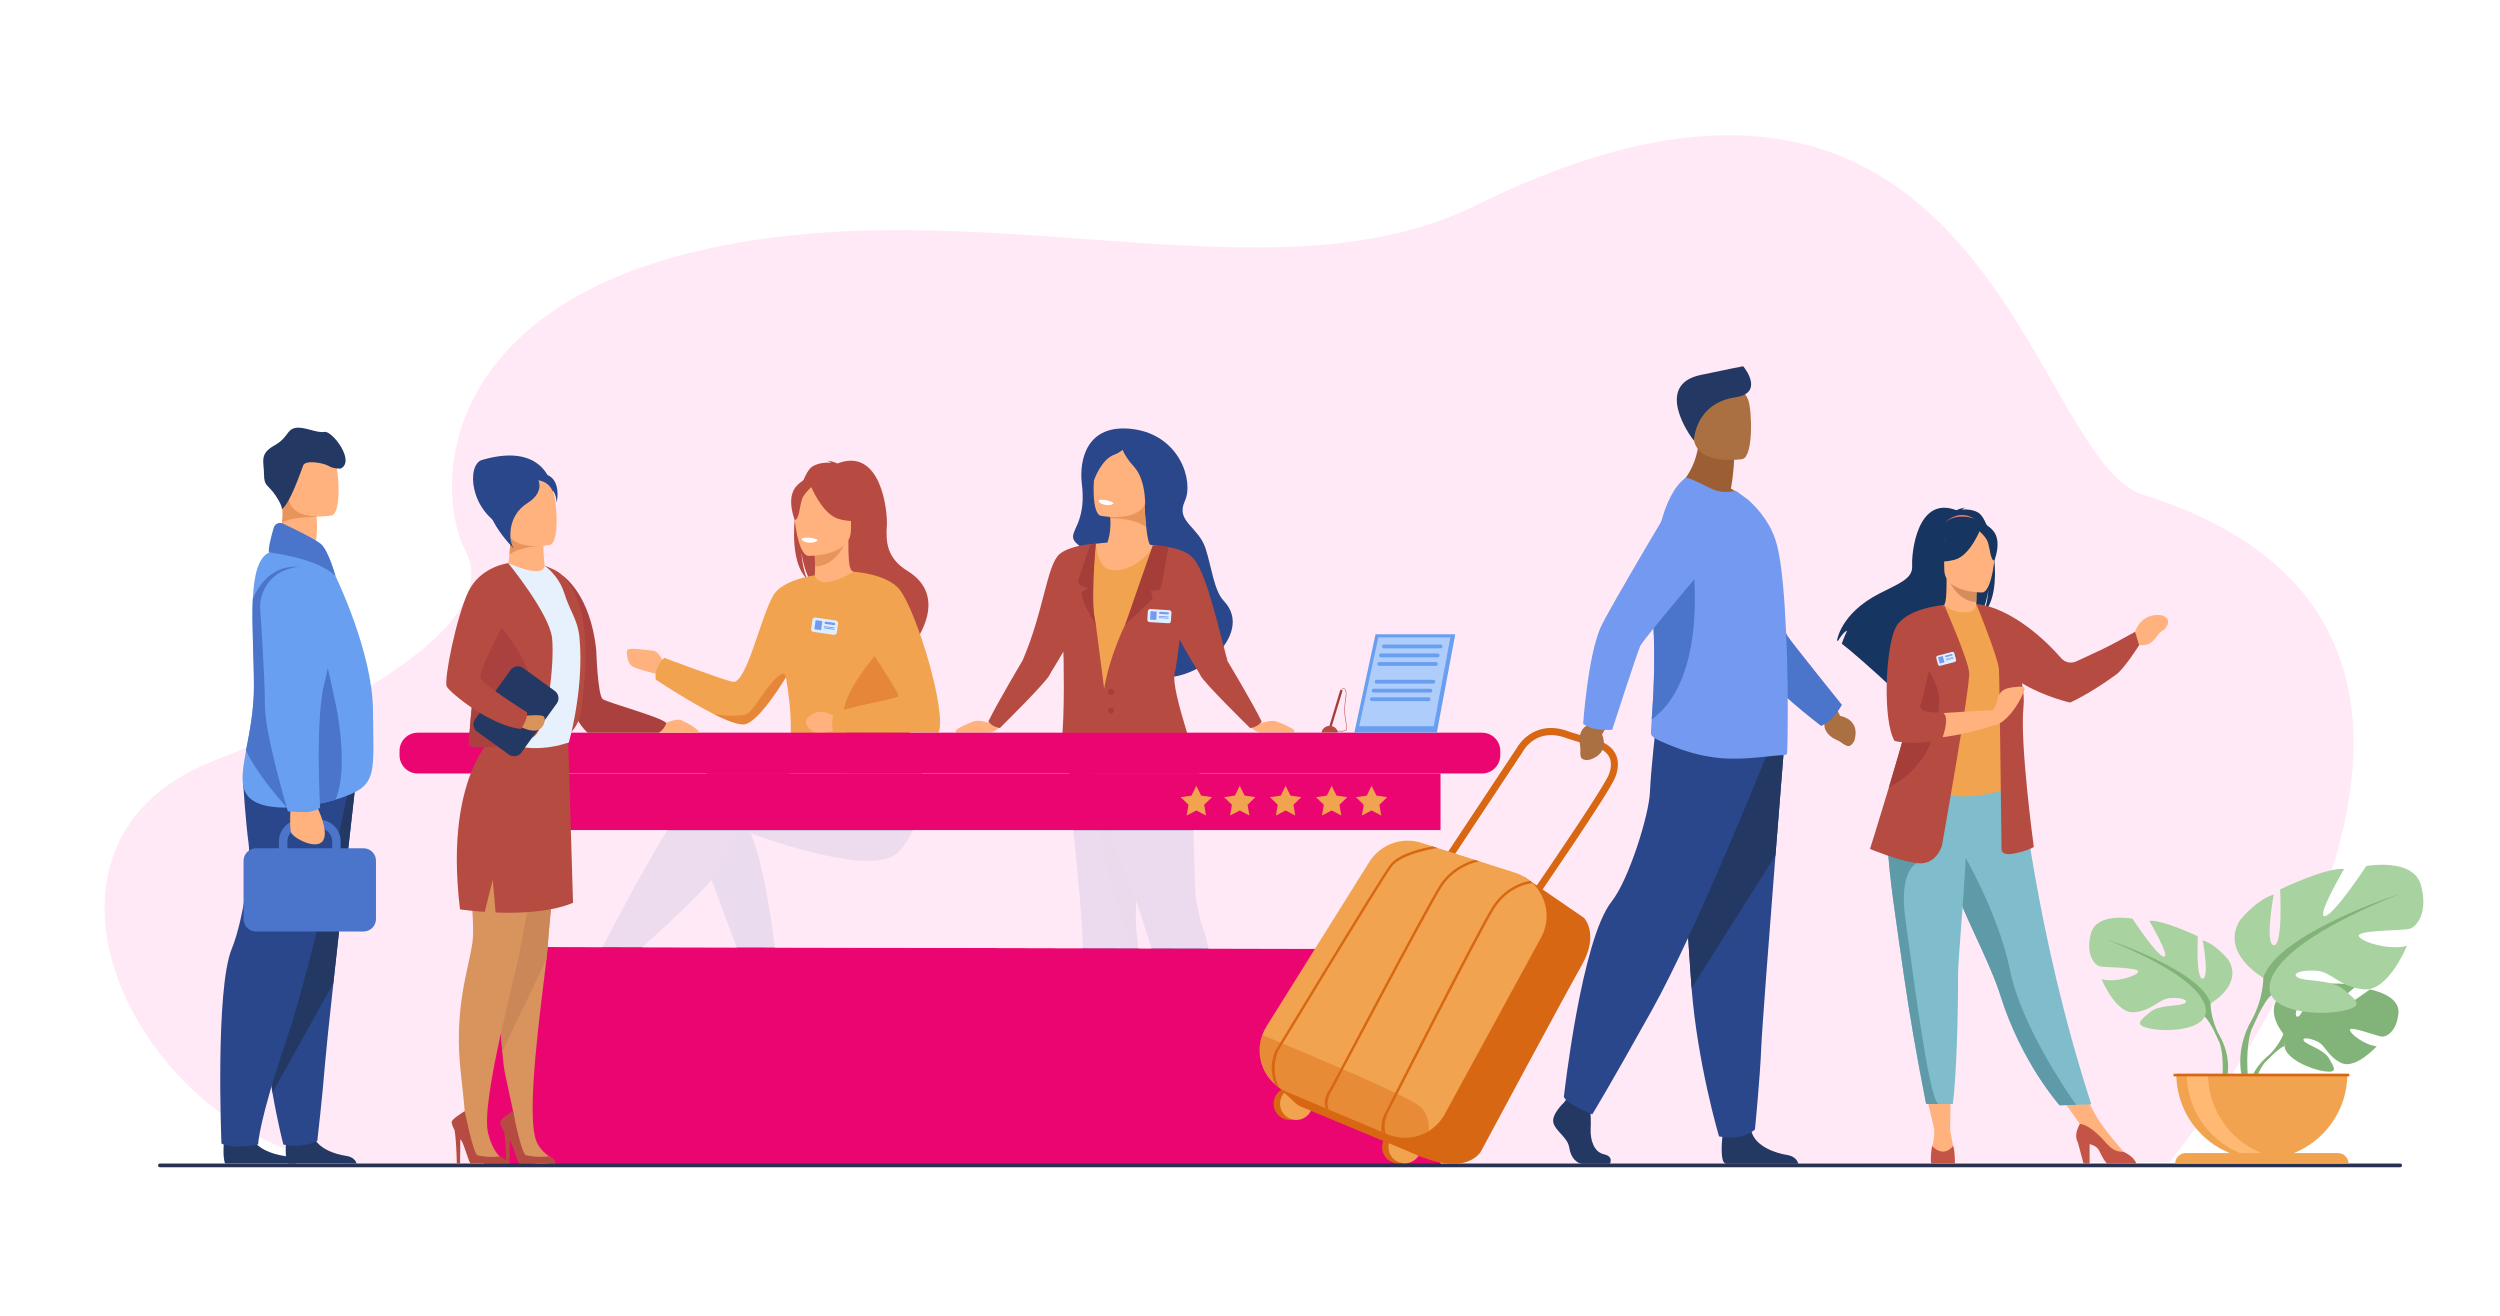 <?xml version="1.0" encoding="utf-8"?>
<!-- Generator: Adobe Illustrator 19.0.0, SVG Export Plug-In . SVG Version: 6.00 Build 0)  -->
<svg version="1.1" id="Слой_2" xmlns="http://www.w3.org/2000/svg" xmlns:xlink="http://www.w3.org/1999/xlink" x="0px" y="0px"
	 viewBox="0 0 3800 2000" style="enable-background:new 0 0 3800 2000;" xml:space="preserve">
<style type="text/css">
	.st0{fill:#FFFFFF;}
	.st1{fill:#FFE9F6;}
	.st2{fill:#E49963;}
	.st3{fill:#C65447;}
	.st4{fill:#FFB27D;}
	.st5{fill:#365DA4;}
	.st6{fill:#466AA5;}
	.st7{fill:#B74B42;}
	.st8{fill:#E8945B;}
	.st9{fill:#F1A34F;}
	.st10{fill:#E58638;}
	.st11{fill:#AD7041;}
	.st12{fill:#415DA5;}
	.st13{fill:#355493;}
	.st14{fill:#B84C42;}
	.st15{fill:#2B478B;}
	.st16{fill:#B64C41;}
	.st17{fill:#A53D38;}
	.st18{fill:#EB0571;}
	.st19{fill:#5F9AA8;}
	.st20{fill:#233862;}
	.st21{fill:#699FF0;}
	.st22{fill:#4A75CB;}
	.st23{fill:#283250;}
	.st24{fill:#DEEDFF;}
	.st25{fill:#739AF0;}
	.st26{fill:#82B378;}
	.st27{fill:#A8D29F;}
	.st28{fill:#FFB973;}
	.st29{fill:#D86713;}
	.st30{fill:#163560;}
	.st31{fill:#E37970;}
	.st32{fill:#D68D5D;}
	.st33{fill:#80BDCC;}
	.st34{fill:#C45446;}
	.st35{opacity:0.9;fill:#FFE9F6;}
	.st36{fill:#AA413E;}
	.st37{fill:#D9935C;}
	.st38{fill:#CB8757;}
	.st39{fill:#E7F0FD;}
	.st40{fill:#DA935B;}
	.st41{opacity:0.4;fill:#D86713;}
	.st42{fill:#AB7041;}
	.st43{fill:#9C5F33;}
	.st44{fill:#AFCDFB;}
</style>
<rect class="st0" width="3800" height="2000"/>
<g>
	<path class="st1" d="M3257.2,751.8c-175.3-54.9-236.5-823.4-1015.1-439.1c-309.7,152.8-755.5-32.1-1182.5,69
		c-392.1,92.8-401.2,360.6-351.6,457c54.2,105.3-161.9,231.2-383.1,317.7C-22.2,1292,233,1768.7,560.9,1771s2736.8-4.5,2736.8-4.5
		S3953.2,969.7,3257.2,751.8z"/>
	<g>
		<path class="st2" d="M1190.9,1562.1c0,3.9-1.9,6.6-5.2,8.5c0,0,0,0-0.1,0c-6.1,3.4-16.8,3.7-28.4,3.2c-1.5-0.1-2.8-0.1-4-0.1
			c-0.3,0-0.6,0-0.9,0c-0.2,0-0.5,0-0.7,0c-11.5,0.3-10.3,3.7-32.2,5.6c-25,2.1-34.2-5.5-35.6-9c-1.2-3,9.5-6.3,21.4-10.1
			c0.6-0.2,1.2-0.4,1.7-0.6c1.6-0.5,3.2-1,4.8-1.6c14.3-4.7,28.3-10.4,31.8-24.8c3.7-15.3-7.4-58-7.4-58l39.6-4.3
			c0,0,3.8,44.6,6.3,58.6c1.3,7.4,4.7,13.3,6.7,19.7c0.1,0.4,0.3,0.9,0.4,1.3C1189.9,1554.3,1190.9,1558.1,1190.9,1562.1z"/>
		<path class="st3" d="M1190.9,1562.1c0,3.9-1.9,6.6-5.2,8.5c0,0,0,0-0.1,0c-6.5,3-17,3.4-28.4,3.1c-1.5,0-2.8,0-4,0
			c-0.3,0-0.6,0-0.9,0c-0.2,0-0.5,0-0.7,0c-11.5,0.3-10.3,3.7-32.2,5.6c-25,2.1-34.2-5.5-35.6-9c-1.2-3,9.5-6.3,21.4-10.1
			c3.4,1.3,19.4,6.9,38.3,3.3c16.7-3.1,33.2-11.4,45.1-14.2c0.1,0.4,0.3,0.9,0.4,1.3C1189.9,1554.3,1190.9,1558.1,1190.9,1562.1z"/>
		<path class="st2" d="M934.2,1511.6c-2.2,11-17.9,9.2-35.4,4.9c-17.5-4.3-13.3,0.8-38.2-1.9c-24.9-2.8-32.5-12-33.2-15.7
			c-0.7-3.3,11.6-4.4,24.8-6c1.7-0.2,3.3-0.4,5-0.6c14.9-1.9,25.8-11.5,39.4-19.4c12.8-7.5,32-38,32-38l34.2,2.7
			c0,0-17.9,27.2-24.9,39.1c-4.1,7-3.9,16.2-3.4,23.3C934.7,1503.7,934.9,1507.7,934.2,1511.6z"/>
		<path class="st3" d="M898.8,1516.4c-17.5-4.3-13.3,0.8-38.2-1.9c-24.9-2.8-32.5-12-33.2-15.7c-0.7-3.3,11.6-4.4,24.8-6l0.1,0.3
			c0,0,14.9,10.6,35.7,11.1c16.9,0.4,34.8-4.4,46.5-4.2c0.3,3.9,0.5,7.8-0.3,11.7C932,1522.5,916.3,1520.7,898.8,1516.4z"/>
		<path class="st4" d="M1010.2,1009.9c0,0-8.1-19.9-17.1-20.8c-9-0.8-37.4-5.3-39.5-1.2c-2,4.1,0,18.7,6.1,24
			c6.1,5.3,43.9,13.8,43.9,13.8L1010.2,1009.9z"/>
		<path class="st5" d="M1065.1,1293.1l73.6,198.1c0,0,11.3,1.1,22.2-2c10-2.9,21.4-10.4,21.4-10.4s-18.3-190.2-51.7-229.8
			C1097,1209.4,1065.1,1293.1,1065.1,1293.1z"/>
		<path class="st6" d="M1356.2,1213c0,0-211.5-71.5-258.7-56.3c-47.2,15.2-188.8,297-188.8,297s3.2,4.3,11.9,7.5
			c8.1,3,27.8,2.8,27.8,2.8s127.8-109.6,143.1-141.5s21.3-62.4,36.5-59.4s196.3,74.6,237.4,32c41.1-42.6,30.3-98,30.3-98
			L1356.2,1213z"/>
		<path class="st7" d="M1227,880.2c-3.4-7-7.2-19.4-9-41.4c0.3,2.2,4.1,30,14.8,45.8c44,28.9,128.3,125.3,126.6,143.6
			c0,0,29.7-50.4,30.2-50.7c0,0,54.8-69.7-10.1-109.6c-33-20.3-32.8-46.3-31.5-68.9c1.4-22.6-9-120-75.1-94.5c0,0-10.6-4.7-15.4-4
			c0,0,3.9,0.7,5.9,2.8c-7.7-0.5-18.6,0.1-27.8,5.3C1211.4,722.4,1189.7,846,1227,880.2z"/>
		<path class="st4" d="M1235.4,886c-0.2,0.1,21.2,11.2,37.4,6.8c15.2-4.1,25.1-23.8,24.9-23.9c-6.4-1.3-8.3-10.1-8.1-48.1l-2.9,0.6
			l-48.9,9.7c0,0,1.1,15.4,1.1,29.9C1238.9,873.2,1238.2,884.7,1235.4,886z"/>
		<path class="st8" d="M1237.7,831.2c0,0,1.1,15.4,1.1,29.9c27.4-0.8,41.8-25.7,47.7-39.6L1237.7,831.2z"/>
		<path class="st7" d="M1291.6,816.2c0,0,14.3-22.6,17.8-42c2.5-13.8-4.6-65.1-56.1-57.7c0,0-15,1.5-29,11
			c-11.2,7.6-27.3,23.9-9.3,68.6l4.7,15.1L1291.6,816.2z"/>
		<path class="st4" d="M1228.6,844.9c0,0,64.7,1.1,64.8-39.2c0-40.3,8.4-67.3-32.9-69.7c-41.3-2.4-49.4,13-52.6,26.4
			C1204.5,775.8,1211.7,843.6,1228.6,844.9z"/>
		<path class="st7" d="M1289.7,743.4c0,0-44.2-30.2-58.2-9.3c-4.2-3.6-11.8-6.3-21.8,5.8c-15,18.2-1.7,50.3-1.7,50.3
			c6.2,0.7,7.6-20.4,10.8-30.7c2.4-7.7,10.6-15.6,14.4-19.1c5.6,12.7,21.2,43.2,42.6,48.7c27.2,7,39-0.3,39-0.3
			S1294,772.4,1289.7,743.4z"/>
		<path class="st9" d="M1379.5,1060.1c6.4-26.8-15.3-78.7-38-121.7c-20.6-39-41.9-70.6-43.8-69.4c-54.2,32.2-59.1,5.4-59.1,5.4
			s-49.3,6.5-63.2,30.6c-19.3,33.2-40.3,132.9-61,131.4c-9.5-0.7-104.8-36.5-104.8-36.5s-15.9,14.9-12.8,33.1
			c0,0,47.1,31.5,86.9,51.7c21.1,10.6,40.1,18.1,49,16c18.1-4.3,46.5-46.3,61.8-71.1c0-0.1,0.1-0.1,0.1-0.2
			c19.5,110.6-7,135.8,6.4,147.5c14.2,12.3,34.5-5.9,79.1,13.5c29.3,12.7,69.9,31.1,97.3,34.3c14.3,1.7,25.1-0.8,28.5-10.5
			C1416,1185.9,1367.3,1111.2,1379.5,1060.1z"/>
		<path class="st0" d="M1243,820.5c0,0-1.2,5.1-13.9,4.3c0,0-10.7-0.7-10.4-6.3C1218.6,818.5,1229,814.5,1243,820.5z"/>
		<path class="st10" d="M1405.9,1214.1c-3.5,9.7-14.2,12.2-28.5,10.5c-18.9-8.2-100.7-39.9-99.8-61.4c1.4-31.8,15.7-32.8,5.6-72
			c-8.1-31.5,47.2-96.3,59.3-109c22.7,43,43.5,51.2,37.1,78C1367.3,1111.2,1416,1185.9,1405.9,1214.1z"/>
		<path class="st10" d="M1194.4,1029.5c-15.3,24.8-43.6,66.8-61.8,71.1c-8.9,2.1-28-5.3-49-16c15.4,4,30.3,3.9,44.8,2.5
			c15.7-1.5,20.3-20.8,45.1-49.7C1189.6,1018.6,1193.6,1023.4,1194.4,1029.5z"/>
		<path class="st4" d="M1270.2,1090.4c0,0-13.7-10.7-26.6-8.1c-12.9,2.5-19.3,11.4-18.8,15.5c0.5,4.1,7.4,15.5,17.2,16.5
			c9.9,1,38-6.1,38-6.1L1270.2,1090.4z"/>
		<path class="st9" d="M1297.6,869c0,0,52.7,3.2,71,28.7c25.7,35.8,70.3,182.2,58.2,215.7l-160.5-0.7c0,0-3.9-18.2,1.5-27
			c5.4-8.8,93.3-23,97.4-27.1c4.1-4.1-50.7-79.1-50.7-91.3C1314.5,955.2,1297.6,869,1297.6,869z"/>
	</g>
	<g>
		<path class="st4" d="M1504.6,1099.2c0,0-14.7-4.9-21.7-3.4c-7.1,1.5-29,11.7-29.5,13.9c-0.5,2.2,0,3.8,0,3.8h51.3
			c0,0,11.5-2.2,13.4-9C1520,1097.8,1504.6,1099.2,1504.6,1099.2z"/>
		<path class="st11" d="M1695.8,1745.1c-0.4,4.2-2.7,6.9-6.4,8.5c0,0,0,0-0.1,0c-6.8,3-18.3,2.3-30.6,0.6c-1.6-0.2-3-0.4-4.3-0.5
			c-0.3,0-0.7-0.1-1-0.1c-0.3,0-0.5,0-0.8-0.1c-12.3-0.8-11.4,3-34.9,2.9c-26.8-0.1-35.9-9.2-37.1-13c-1-3.3,10.7-5.8,23.9-8.7
			c0.6-0.1,1.3-0.3,1.9-0.4c1.7-0.4,3.5-0.8,5.3-1.2c15.7-3.7,31.2-8.3,36.3-23.4c5.4-16,4.2-63.3,4.2-63.3h47.5
			c0,0-12.5,52.3-11.2,67.4c0.7,8,4.6,10.3,6,17.3c0.1,0.5,0.2,1,0.3,1.5C1695.5,1736.7,1696.2,1740.9,1695.8,1745.1z"/>
		<g>
			<path class="st12" d="M1751.1,1233.4c-4,22.5-9.7,45.8-14.7,70c-8,38.9-14,80.2-7.8,124.7c0.8,5.7,1.2,12.1,1.3,18.8
				c1.2,78.7-34,221.2-34,221.2s-9.5,4.1-25.5,3.3c-8.2-0.4-20.9-5.7-20.9-5.7s-3.3-88.4-3.5-207.3c-0.1-86.2-17.1-199.6-20.5-266.3
				c-2.1-40.3,2.4-94.1,2.4-94.1s70.1-56.3,95.2-27.5C1748,1099.1,1766.1,1149.2,1751.1,1233.4z"/>
		</g>
		<path class="st13" d="M1728.6,1428.1c0.8,5.7,1.2,12.1,1.3,18.8c-52.5-76-64.1-241.8-64.1-241.8l57.6,28c0,0,6.3,31.1,13,70.2
			C1728.5,1342.3,1722.4,1383.6,1728.6,1428.1z"/>
		<path class="st11" d="M1847.4,1745.1c-0.4,4.2-2.7,6.9-6.4,8.5c0,0,0,0-0.1,0c-6.8,3-18.3,2.3-30.6,0.6c-1.6-0.2-3-0.4-4.3-0.5
			c-0.3,0-0.7-0.1-1-0.1c-0.3,0-0.5,0-0.8-0.1c-12.3-0.8-11.4,3-34.9,2.9c-26.8-0.1-35.9-9.2-37.1-13c-1-3.3,10.7-5.8,23.9-8.7
			c0.6-0.1,1.3-0.3,1.9-0.4c1.7-0.4,3.5-0.8,5.3-1.2c15.7-3.7,31.2-8.3,36.3-23.4c5.4-16-2.3-62.6-2.3-62.6l44-3.7
			c0,0-2.7,53.1-1.4,68.2c0.7,8,4.8,12.5,6.3,19.5c0.1,0.5,0.2,1,0.3,1.5C1847.1,1736.7,1847.8,1740.9,1847.4,1745.1z"/>
		<path class="st12" d="M1841.2,1672.2c0,0-11.3,5.4-19.5,7s-25.1-1.6-25.1-1.6c-3.1-34.2-10.1-87.8-23.9-148.2
			c-15.7-68.8-39.1-150-71.6-227c-7-16.4-35.6-94.2-40.5-113.9c-14.7-59.3,0.1-52.9,0.1-52.9l128.6-15.1c0,0,15.8,8.1,23.1,91.9
			c2.2,25.1,2.5,133.4,5.7,153.9c3.1,19.4,6.8,35.6,11,46.1C1853.2,1471.2,1841.2,1672.2,1841.2,1672.2z"/>
		<path class="st14" d="M1847.4,1745.1c-0.4,4.2-2.7,6.9-6.4,8.5c0,0,0,0-0.1,0c-7.2,2.6-18.5,2-30.6,0.6c-1.6-0.2-3-0.3-4.3-0.4
			c-0.3,0-0.7-0.1-1-0.1c-0.3,0-0.5,0-0.8-0.1c-12.3-0.8-11.4,3-34.9,2.9c-26.8-0.1-35.9-9.2-37.1-13c-1-3.3,10.7-5.8,23.9-8.7
			c3.5,1.7,20,9.2,40.5,7.2c18.1-1.7,36.5-9,49.5-10.8c0.1,0.5,0.2,1,0.3,1.5C1847.1,1736.7,1847.8,1740.9,1847.4,1745.1z"/>
		<path class="st14" d="M1695.8,1745.1c-0.4,4.2-2.7,6.9-6.4,8.5c0,0,0,0-0.1,0c-7.2,2.6-18.5,2-30.6,0.6c-1.6-0.2-3-0.3-4.3-0.4
			c-0.3,0-0.7-0.1-1-0.1c-0.3,0-0.5,0-0.8-0.1c-12.3-0.8-11.4,3-34.9,2.9c-26.8-0.1-35.9-9.2-37.1-13c-1-3.3,10.7-5.8,23.9-8.7
			c3.5,1.7,20,9.2,40.5,7.2c18.1-1.7,36.5-9,49.5-10.8c0.1,0.5,0.2,1,0.3,1.5C1695.5,1736.7,1696.2,1740.9,1695.8,1745.1z"/>
		<path class="st15" d="M1644.4,735.4c-4.3-35.5,6.7-92.3,77.6-83.2c70.8,9.1,93.1,78.7,78.9,109.6c-14.3,31,20.6,38.4,31.5,71.7
			c9.4,28.6,12.7,64.1,27.9,80c49,51.4-47.1,130.4-105,113.7c-105.5-30.3-119.1-34.9-115.4-117.8c1.9-42.5,35-58.9,14-71.2
			C1603.1,808.6,1654.2,815.7,1644.4,735.4z"/>
		<path class="st4" d="M1748.5,828.4l-19.5,50.4l-42.2,2.1l-21-31.4c23.8-18.1,22.8-52.6,21.6-64.7c-0.3-2.7-0.5-4.3-0.5-4.3
			l52.7-16c0.6,13.9,1.4,24.8,2.3,33.3C1744.8,827.6,1748.5,828.4,1748.5,828.4z"/>
		<path class="st4" d="M1665.7,826.5c2.7,0,48.7-9.4,126.4,10.5c0,0-42.5,194.9-28.1,231.6c14.5,36.7,19.9,69.3,19.9,69.3
			l-156.8,1.9c0,0,2.2-126.1-5-170.7C1614.9,924.6,1665.7,826.5,1665.7,826.5z"/>
		<path class="st9" d="M1781.3,1043.9c2.3,25.8,26.4,84.8,21.2,97.3c-5.5,13.2-13.1,19.9-29.7,23.7c-11.5,2.6-27.2,3.9-49.5,5
			c-47.2,2.3-97.8-3.6-104.7-26c-3.3-10.8-2-52.5-0.3-71.7c3.6-39.8-4-97-5.1-134c-0.9-30.9,17.7-101.1,17.7-101.1
			s8.4-5.3,34.7-10.6c0,0,2.8,36.5,21.8,39.6c32.9,5.4,59.4-24.7,67.2-36.8c0,0,37.8,9.5,48.9,22.2c10.5,12-3.9,100.7-7.1,109.2
			c-2.8,7.3-5.4,14.4-7.6,21.6C1782.8,1001.1,1779.1,1020.3,1781.3,1043.9z"/>
		<path class="st4" d="M1915.8,1099.4c0,0,14.7-4.8,21.7-3.4c7.1,1.5,29,11.6,29.5,13.8c0.5,2.2,0,3.7,0,3.7h-51.3
			c0,0-11.5-2.2-13.4-8.9C1900.5,1097.9,1915.8,1099.4,1915.8,1099.4z"/>
		<path class="st8" d="M1741.9,801c-19.2-12.9-43.4-13.5-54.4-13c-0.3-2.7-0.5-4.3-0.5-4.3l52.7-16
			C1740.3,781.6,1741.1,792.5,1741.9,801z"/>
		<path class="st4" d="M1673.2,784c0,0,63.1,12.7,70.4-26.7c7.3-39.4,20.3-64.3-19.6-74.1c-40-9.8-50.6,3.8-56.2,16.4
			S1657,779.7,1673.2,784z"/>
		<path class="st15" d="M1755.8,685.8c-10.7-12-26.1-14.3-37.3-14.2c6.8-8.2-20.5-26.2-51.6,4.5c-13.4,13.2-11.4,39.2-4.2,54.3
			c0,0,11-32.3,31.1-39.3c4.5-1.6,8.7-4.2,12.6-7.3c2.4,6.1,7.4,14.8,17.3,25.6c20.7,22.7,16.7,68.5,16.7,68.5
			S1774.4,706.8,1755.8,685.8z"/>
		<path class="st0" d="M1692.8,764.6c0,0-1.7,4.7-13.6,2.6c0,0-10-1.8-9.1-7C1670.2,760.1,1680.4,757.5,1692.8,764.6z"/>
		<path class="st16" d="M1865.9,1005c-23.9-92.1-37-144.7-56.5-160.6c-17.3-14.1-54.6-15.4-54.6-15.4c-0.6,11.1-0.1,22.2,1.3,33.2
			l-45.9,87.4c0,0-23.5,46.5-31.9,97.4c-6.3-50.5-12.6-97.4-12.6-97.4s-5.9-29.9-7.8-57.2c5.5-21.3,5-43.6,7.5-65.9l-2.9,0.2
			c-9.1,0.6-37.3,3.5-51.7,15.3c-19.6,16.1-23.9,86.6-56.5,162c0,0-39.5,66.4-52,92.7c0,0,2.4,3.6,7.1,6.3
			c4.6,2.6,10.3,3.7,10.3,3.7s71.2-70.1,75.9-81.2c1.5-3.6,10.2-16.4,20.8-35.2v0c0,0,2.8,100.2-3.4,143.4
			c-1.3,9.2,3.1,18.2,11.1,22.7c44,24.8,175.7,92.5,200.2,26.8c2.7-7.4-45.4-132.5-38.8-159.6c2.1-8.7,4.9-28.4,7.7-51.3
			c15.1,28.9,29.3,49.2,31.3,54c4.7,11,75.9,80.5,75.9,80.5s5.8-1,10.3-3.6c4.7-2.7,7.1-6.3,7.1-6.3
			C1905.4,1070.8,1865.9,1005,1865.9,1005z"/>
		<path class="st17" d="M1752.3,828.8l-42.1,120.9l42.1-39.8l-3.2-12.4c0,0,9.7,0.9,13.6-1.7c3.9-2.5,13.1-64.3,13.1-64.3
			s-8.6-1.4-11.4-1.8C1761.4,829.4,1752.3,828.8,1752.3,828.8z"/>
		<path class="st17" d="M1665.6,826.5c0,0-8.9,95.6,0.2,123.1c0,0-26-41.2-21.2-49.8l9.4-6.2c0,0-18.2-2.4-14.8-12.8
			c3.4-10.5,18.1-52.9,18.1-52.9L1665.6,826.5z"/>
	</g>
	<g>
		<polygon class="st18" points="736,1772.1 2189.7,1772.1 2189.7,1442.6 736,1439.3 		"/>
		<rect x="736" y="1175.7" class="st18" width="1453.6" height="86.2"/>
	</g>
	<path class="st18" d="M2252.6,1175.7H635c-15.3,0-27.7-12.4-27.7-27.7v-6.6c0-15.3,12.4-27.7,27.7-27.7h1617.7
		c15.3,0,27.7,12.4,27.7,27.7v6.6C2280.4,1163.2,2268,1175.7,2252.6,1175.7z"/>
	<path class="st19" d="M933.2,1113.8c-0.1,0.1-0.3,0.2-0.5,0.3l0.1-0.3H933.2z"/>
	<g>
		<path class="st20" d="M542,1768.5H437.4c-1.4-2.4-2.3-6.4-2.7-10.9c-1.1-11.5,0.5-26.2,0.5-26.2s34.7-29,40.1-7.5
			c5.3,21.5,34.2,30.7,50.6,33C537.3,1758.5,540.9,1764.8,542,1768.5z"/>
		<path class="st20" d="M450,1768.5H342.2c-4.4-9.8-1.6-37.1-1.6-37.1s34.7-29,40.1-7.5c5.3,21.5,34.2,30.7,50.6,33
			c1.2,0.2,2.3,0.4,3.4,0.7C443.2,1759.8,447.7,1764.9,450,1768.5z"/>
		<path class="st15" d="M389.8,1187.6c0,0,0.1,3.9,0.2,10.9c1,45.1,4.8,219.6,8.5,316.8c0.2,3.5,0.3,7,0.4,10.3
			c0.1,1.8,0.1,3.5,0.2,5.3c2.2,47,8.6,93.1,15,129.9c8.2,47,16.6,78.9,16.6,78.9c31.3,6.3,51.6-5.6,51.6-5.6s8.4-72.9,11.7-117
			c1.1-14.3,6.2-63.1,12.7-122.6c5-45.9,10.8-98.2,16.1-145.7c0.3-2.5,0.6-5.1,0.8-7.6c8.6-76.8,15.7-139.4,15.7-139.4l-55.4-5.3
			L389.8,1187.6z"/>
		<path class="st20" d="M414.1,1660.8l92.5-166.2c5-45.9,10.8-98.2,16.1-145.7c0.3-2.5,0.6-5.1,0.8-7.6
			c8.6-76.8,15.7-139.4,15.7-139.4l-55.4-5.3l-94,1.9L414.1,1660.8z"/>
		<path class="st15" d="M529.1,1202.3c0,0-51.8,255.9-94,379.4c-42.2,123.5-42.7,157.8-42.7,157.8s-38.7,8.4-55.8-1.4
			c0,0-9.7-234.2,15.8-296.3c16.9-41.1,29.8-128.7,25.4-160.2c-4.4-31.5-8.5-94.8-8.5-94.8L529.1,1202.3z"/>
		<path class="st4" d="M468.1,852.9L417,838.5c0,0,8.7-21.2,11.7-43.4c1.7-12.3,1.6-24.9-2.7-34.2c-0.3-0.6-0.6-1.2-0.8-1.7
			c-1.9-3.6-0.8-5.3,1.8-5.7c4.6-0.8,13.8,2.5,17.6,5.7c5.9,4.9,34.1,19.2,35.6,20c0.1,0,0.1,0,0.1,0s0,0.2,0.1,0.6l0,0
			c0.2,1,0.5,3.1,0.8,6C482.5,799.4,483.8,831.1,468.1,852.9z"/>
		<path class="st21" d="M383.2,1216c12.2,8.7,31.5,11.8,52.8,11.5c24.8-0.4,52.3-5.5,74.2-12.1c11.8-3.5,22-7.5,29.4-11.3
			c32.8-17.1,28.1-39.9,27.3-125c-0.8-86.9-54.3-199.3-63.9-218.1c-17.1-33.5-94.1-21.1-94.1-21.1c-16.9,8.1-22.9,35.1-24.5,70.3
			c-1.8,39.1,1.7,88.5,1.7,133.5c0,37.2-7,70.1-12.1,97.4C367.3,1176.3,363.8,1202.3,383.2,1216z"/>
		<path class="st22" d="M373.9,1140.9c14.8,31.2,44,66.3,62,86.5c24.8-0.4,52.3-5.5,74.2-12.1c9.2-22.1,13.3-59,4.7-119.9
			c-6.5-46.4-53.9-233.3-53.9-233.3c-38.3-5-62.1,15.9-76.7,47.9c-1.8,39.1,1.7,88.5,1.7,133.5C386,1080.7,379,1113.6,373.9,1140.9z
			"/>
		<path class="st22" d="M552.6,1289.4h-34.8v-10.8c0-17.9-14.6-32.5-32.5-32.5h-28.8c-17.9,0-32.5,14.6-32.5,32.5v10.8h-34.8
			c-10.4,0-19,8.5-19,19v88.5c0,10.4,8.5,19,19,19h163.3c10.4,0,19-8.5,19-19v-88.5C571.6,1297.9,563,1289.4,552.6,1289.4z
			 M436.9,1278.6c0-10.8,8.8-19.6,19.6-19.6h28.8c10.8,0,19.6,8.8,19.6,19.6v10.8h-68V1278.6z"/>
		<path class="st4" d="M480.9,1224.3c0,0,20,38.6,10,53.6c-10,15-45.8-4.3-48.6-12.9c-2.9-8.6,0-50.1,0-50.1L480.9,1224.3z"/>
		<path class="st21" d="M395.3,922.2c0,0,7.4,106.3,7.4,150.2c-0.1,44,34.9,160.9,34.9,160.9s23.2,1.9,32.2,0.7
			c10.5-1.3,16.7-6.2,16.7-6.2s-7.7-138.1,7-191.1c14.7-52.9,15.4-159.3,15.4-159.3s-8.1-23-56.9-15.7
			C394.1,870.4,395.3,922.2,395.3,922.2z"/>
		<path class="st22" d="M416,802.2c-3.7,12.8-8.9,32.7-7.1,37.6c0,0,72.2,7.6,101.1,35.7c0,0-10.4-38.4-22-48.5
			c-8.4-7.4-40.9-23.1-58-31.2C424.3,793.1,417.7,796.2,416,802.2z"/>
		<path class="st8" d="M481.1,785.8c-5.7,0-41.4,0.1-51.5,8.6c-0.4,0.3-0.7,0.5-1,0.7c1.7-12.3,1.6-24.9-2.7-34.2
			c0.4-2.9,0.7-5.4,1-7.4c4.6-0.8,13.8,2.5,17.6,5.7c5.9,4.9,34.1,19.2,35.6,20l0.2,0.6l0,0C480.5,780.8,480.8,782.9,481.1,785.8z"
			/>
		<path class="st4" d="M504.1,783.5c0,0-59.1,11.3-65.5-25.6c-6.5-36.9-18.5-60.3,19-69c37.4-8.8,47.2,4,52.4,15.8
			C515.1,716.5,519.3,779.7,504.1,783.5z"/>
		<path class="st20" d="M428,774c0,0,3.1-2.3-8.9-20.5c-12-18.1-17.6-13.1-17.8-32.5c-0.1-19.3-7.3-30.9,15.1-43.5
			c22.4-12.6,18.8-24.2,32.3-27c13.4-2.8,33,8.3,44.5,6c11.5-2.3,47.7,44.7,24.5,55.8c0,0-10.8,0.5-18.3-4.1
			c-7.6-4.7-35.3-9.4-38.5-0.9C457.7,715.8,440.1,767.5,428,774z"/>
	</g>
	<path class="st23" d="M3648.3,1774.2H243c-1.5,0-2.8-1.2-2.8-2.8l0,0c0-1.5,1.2-2.8,2.8-2.8h3405.3c1.5,0,2.8,1.2,2.8,2.8l0,0
		C3651,1773,3649.8,1774.2,3648.3,1774.2z"/>
	<g>
		<path class="st24" d="M1267.6,965l-31.4-4.5c-2.1-0.3-3.6-2.3-3.3-4.4l2-14.1c0.3-2.1,2.3-3.6,4.4-3.3l31.4,4.5
			c2.1,0.3,3.6,2.3,3.3,4.4l-2,14.1C1271.7,963.8,1269.7,965.3,1267.6,965z"/>
		
			<rect x="1238.7" y="943.4" transform="matrix(0.99 0.141 -0.141 0.99 146.502 -165.969)" class="st25" width="10.3" height="13.9"/>
		<path class="st25" d="M1267.5,950.2l-12.7-1.8c-0.9-0.1-1.6-1-1.5-2l0,0c0.1-0.9,1-1.6,2-1.5l12.7,1.8c0.9,0.1,1.6,1,1.5,2l0,0
			C1269.3,949.6,1268.5,950.3,1267.5,950.2z"/>
		<path class="st25" d="M1267.9,955.1l-14.9-2.1c-0.4-0.1-0.6-0.4-0.6-0.7l0,0c0.1-0.4,0.4-0.6,0.7-0.6l14.9,2.1
			c0.4,0.1,0.6,0.4,0.6,0.7l0,0C1268.6,954.9,1268.3,955.1,1267.9,955.1z"/>
		<path class="st25" d="M1267.6,957.2l-14.9-2.1c-0.4-0.1-0.6-0.4-0.6-0.7l0,0c0.1-0.4,0.4-0.6,0.7-0.6l14.9,2.1
			c0.4,0.1,0.6,0.4,0.6,0.7l0,0C1268.3,957,1268,957.2,1267.6,957.2z"/>
	</g>
	<g>
		<path class="st24" d="M1776.1,947.4l-28.9-1.8c-1.9-0.1-3.4-1.8-3.3-3.7l0.8-12.9c0.1-1.9,1.8-3.4,3.7-3.3l28.9,1.8
			c1.9,0.1,3.4,1.8,3.3,3.7l-0.8,12.9C1779.8,946,1778.1,947.5,1776.1,947.4z"/>
		
			<rect x="1748.7" y="929.4" transform="matrix(0.998 6.146153e-002 -6.146153e-002 0.998 60.828 -106)" class="st25" width="9.4" height="12.7"/>
		<path class="st25" d="M1775,933.9l-11.7-0.7c-0.9-0.1-1.5-0.8-1.5-1.7l0,0c0.1-0.9,0.8-1.5,1.7-1.5l11.7,0.7
			c0.9,0.1,1.5,0.8,1.5,1.7l0,0C1776.6,933.3,1775.8,934,1775,933.9z"/>
		<path class="st25" d="M1775.7,938.3l-13.7-0.8c-0.3,0-0.6-0.3-0.6-0.6l0,0c0-0.3,0.3-0.6,0.6-0.6l13.7,0.8c0.3,0,0.6,0.3,0.6,0.6
			l0,0C1776.3,938.1,1776,938.3,1775.7,938.3z"/>
		<path class="st25" d="M1775.6,940.3l-13.7-0.8c-0.3,0-0.6-0.3-0.6-0.6l0,0c0-0.3,0.3-0.6,0.6-0.6l13.7,0.8c0.3,0,0.6,0.3,0.6,0.6
			l0,0C1776.2,940,1775.9,940.3,1775.6,940.3z"/>
	</g>
	<circle class="st17" cx="1688.7" cy="1051.5" r="4.5"/>
	<circle class="st17" cx="1688.7" cy="1080" r="4.5"/>
	<g>
		<g>
			<path class="st26" d="M3470.8,1571.5c0,0-31.6-36.9-2-60.4c0,0,21.7-13.1,39.4-12.1c0,0-25.1,42-17,46.2
				c8.1,4.2,24.5-48.8,24.5-48.8s49.4-4.8,65.2,2.8c0,0-42.2,34.5-33.3,36.6s54.5-31.8,54.5-31.8s45.9,7.8,43.5,35.8
				c-2.4,28-18.3,36.7-25.2,35.9c-7-0.7-47.6-16.3-48.5-10.6c-0.9,5.7,23.6,24.3,40.8,25.2c0,0-32.4,35.7-53.9,25.4
				c-21.5-10.3-23.4-26.6-36.8-32.8c-13.4-6.1-24.9-6.1-19.3,0.1s29.8,12.3,37.5,25.9c7.7,13.6,14.6,22.7-7.7,19.4
				c-22.3-3.4-58.5-19.6-60.1-38.3C3470.8,1571.5,3470.8,1571.5,3470.8,1571.5z"/>
			<g>
				<path class="st26" d="M3623.1,1540.6c0,0-124.8-4.8-152.3,30.9c0,0-6.1,18.2-24.8,34.9l-2.9,8c0,0,21.6-22.8,29.4-24.2
					C3472.4,1590.2,3460.3,1545.9,3623.1,1540.6z"/>
				<path class="st26" d="M3445.9,1606.4c0,0-26.8,19.8-28.6,55.2l4.9,0.4c0,0,8.6-36.6,24-50.9
					C3461.6,1596.8,3445.9,1606.4,3445.9,1606.4z"/>
			</g>
		</g>
		<g>
			<path class="st27" d="M3360.2,1525.1c0,0,50.3-28.2,26.8-66.4c0,0-18.8-23.5-38.9-29.5c0,0,10.7,57,0,58.4
				c-10.7,1.3-7.4-64.4-7.4-64.4s-53-25.5-73.8-23.5c0,0,32.9,55.7,22.1,54.4c-10.7-1.3-47.6-57.7-47.6-57.7s-54.4-10.1-63.1,22.1
				s5.4,48.3,13.4,50.3c8.1,2,59.7,1.3,58.4,8.1c-1.3,6.7-36.2,17.4-55.7,11.4c0,0,21.5,53,49.7,50.3c28.2-2.7,36.9-20.1,54.4-21.5
				c17.4-1.3,30.2,3.4,21.5,8.1c-8.7,4.7-38.3,1.5-52.3,13.5c-14.1,12-25.5,19.4,0.7,24.7c26.2,5.4,73.2,2,82.5-18.1
				C3360.2,1525.1,3360.2,1525.1,3360.2,1525.1z"/>
			<g>
				<path class="st26" d="M3203.1,1428.4c0,0,140.9,45.6,157,96.6c0,0-0.7,22.8,13.4,49v10.1c0,0-14.8-34.2-22.8-38.9
					C3350.8,1545.2,3382.3,1500.9,3203.1,1428.4z"/>
				<path class="st26" d="M3373.6,1574.1c0,0,21.7,33,9.3,73.2l-5.6-1.5c0,0,5.4-44.3-5.9-66.5S3373.6,1574.1,3373.6,1574.1z"/>
			</g>
		</g>
		<g>
			<path class="st27" d="M3440.2,1486.2c0,0-66.3-37.2-35.4-87.6c0,0,24.8-31,51.3-38.9c0,0-14.2,75.2,0,77
				c14.2,1.8,9.7-84.9,9.7-84.9s69.9-33.6,97.3-31c0,0-43.3,73.4-29.2,71.7s62.8-76.1,62.8-76.1s71.7-13.3,83.2,29.2
				c11.5,42.5-7.1,63.7-17.7,66.3c-10.6,2.7-78.7,1.8-77,10.6c1.8,8.8,47.8,23,73.4,15c0,0-28.3,69.9-65.5,66.3
				c-37.2-3.5-48.7-26.5-71.7-28.3c-23-1.8-39.8,4.4-28.3,10.6c11.5,6.2,50.4,2,69,17.8c18.6,15.8,33.6,25.5-0.9,32.6
				c-34.5,7.1-96.4,2.7-108.8-23.9C3440.2,1486.2,3440.2,1486.2,3440.2,1486.2z"/>
			<g>
				<path class="st26" d="M3647.2,1358.8c0,0-185.8,60.2-207,127.4c0,0,0.9,30.1-17.7,64.6v13.3c0,0,19.5-45.1,30.1-51.3
					C3452.6,1512.7,3411,1454.3,3647.2,1358.8z"/>
				<path class="st26" d="M3422.5,1550.8c0,0-28.6,43.5-12.3,96.5l7.4-2c0,0-7.2-58.3,7.8-87.7
					C3440.4,1528.3,3422.5,1550.8,3422.5,1550.8z"/>
			</g>
		</g>
		<path class="st9" d="M3438,1762.1c71.8,0,130-58.2,130-130H3308C3308,1703.9,3366.2,1762.1,3438,1762.1z"/>
		<path class="st28" d="M3470,1761.1c-5.3,0.7-10.7,1-16.1,1c-71.8,0-130-58.2-130-130h32.3
			C3356.2,1698.4,3405.8,1753.1,3470,1761.1z"/>
		<path class="st9" d="M3569.8,1768.7h-263.5l0,0c0-8.9,7.2-16,16-16h231.5C3562.6,1752.7,3569.8,1759.8,3569.8,1768.7
			L3569.8,1768.7z"/>
		<rect x="3303.8" y="1632.1" class="st29" width="267.2" height="4"/>
	</g>
	<g>
		<path class="st4" d="M3230.4,1753.8c0,0-34.7-39.7-44.5-57.8l-27-49.9l-35.4,8.7l44.9,63.6l46.9,39.7L3230.4,1753.8z"/>
		<path class="st30" d="M3006.8,779.1c-8.2-4.6-17.9-5.1-24.8-4.7c1.8-1.8,5.2-2.5,5.2-2.5c-4.2-0.6-13.7,3.6-13.7,3.6
			c-59-22.7-68.2,64.1-67,84.3c1.2,20.2-19.8,26.8-50.5,42.7c-58.5,30.3-63.7,70.9-63.7,70.9c0.5,0.3,0.9,0.6,1.4,0.9
			c2.9-4.9,8.9-14.2,13.9-15.6c-0.2,0.4-6,12.7-8.1,19.8c17.3,13.1,49.6,42.2,72.1,62.9c-0.1-4,0.1-9.8,1.5-12.8l2.8,16.8
			c12,11.1,20.4,18.9,20.4,18.9c-1.5-16.3,73.7-102.3,113-128.1c9.6-14.1,12.9-38.9,13.2-40.9c-1.6,19.7-5,30.8-8,37
			C3047.8,901.6,3028.4,791.3,3006.8,779.1z"/>
		<path class="st4" d="M3007,937.3c0.2,0.1-18.9,10-33.3,6.1c-13.5-3.7-22.4-21.3-22.2-21.3c5.7-1.1,7.4-9,7.3-42.9l2.6,0.5
			l43.6,8.6c0,0-1,13.7-1,26.6C3003.9,925.9,3004.6,936.2,3007,937.3z"/>
		<path class="st31" d="M2957.7,793.3c0,0,21.5-22.9,48.5-1.2C3006.3,792.1,2990.5,789.4,2957.7,793.3z"/>
		<path class="st32" d="M3005,888.4c0,0-1,13.7-1,26.6c-24.4-0.7-37.3-22.9-42.6-35.3L3005,888.4z"/>
		<path class="st30" d="M2956.8,875c0,0-12.8-20.2-15.9-37.5c-2.2-12.3,4.1-58.1,50-51.5c0,0,13.3,1.3,25.9,9.8
			c10,6.7,24.4,21.3,8.3,61.2l-4.2,13.5L2956.8,875z"/>
		<path class="st33" d="M3178.8,1678.6l-23.1,0.7l-25,0.8c0,0-57.8-64.3-90.2-167.5c-0.8-2.4-1.6-4.8-2.4-7.3
			c-17.7-51.7-54.5-116.7-73.9-175.4c-3.1-9.4-5.9-18.2-8.3-26.5c-0.8-2.7-1.6-5.3-2.3-7.9c-14.3-49.6-18.4-82.2-22.2-117l139.9,1.1
			C3071.2,1179.6,3093.8,1417.3,3178.8,1678.6z"/>
		<path class="st9" d="M3061.4,1194.4c0,0-59.9,30.4-131.1,8c-0.8-0.3,4.7-275.3,24.9-282.9c4.6,5.8,18.4,11.6,30.7,11.3
			c14.2-0.3,18.8-6.4,18-13c15.1,8.4,27.2,16.4,27.2,16.4C3043.9,956.5,3061.4,1194.4,3061.4,1194.4z"/>
		<path class="st19" d="M2931.2,1106.6c-6.1,8.7-17.8,61.3-47,67.9c15-37.5,26.5-54,28.2-65.5c3.3-21.5,3.4-43.8,1.7-64.8
			c9.8-17.1,17.1-28.9,17.1-28.9c0.8-2.8,15.5-48.4,20.3-7.6C2956.2,1048.6,2938.1,1097,2931.2,1106.6z"/>
		<path class="st4" d="M3013.1,900.6c0,0-57.7,1-57.8-35c0-36-7.5-60.1,29.3-62.2c36.9-2.1,44,11.6,47,23.6
			C3034.6,839,3028.1,899.4,3013.1,900.6z"/>
		<path class="st30" d="M3011,802.5c0,0-15.8,42.2-40.1,48.4c-24.3,6.2-34.8-0.3-34.8-0.3s18.6-14.8,22.5-40.6
			C2958.6,810.1,2999,782.5,3011,802.5z"/>
		<path class="st30" d="M3007,806c0,0,11.8,9.4,14.7,18.6c2.9,9.2,4.2,28,9.7,27.4c0,0,11.9-28.7-1.5-44.9
			C3015.7,789.8,3007,806,3007,806z"/>
		<path class="st4" d="M3245.4,960.3c0,0,8.1-29.3,40.4-25.2c3.7,1.2,14.5,5.5,7.6,17c-5.1,8.5-7.3,4.1-15.3,15.6
			c-8,11.5-16.7,14.1-26.7,12.7L3245.4,960.3z"/>
		<path class="st4" d="M2969.9,1747.9c-2-10.8-5.7-29.5-5.7-29.5l0.9-66.3h-40.3l15.1,63.5c0.3,2.9,1.1,14.4-3.1,26.5
			c0,0-3.9,17.6,13.5,17.9C2967.6,1760.3,2971.8,1758.7,2969.9,1747.9z"/>
		<path class="st34" d="M2971.5,1768.6h-36.1c-1.8-9.4,1.3-26.5,1.3-26.5c19.6,19,31.9-0.5,31.9-0.5
			C2971.6,1749.1,2971.5,1765.8,2971.5,1768.6z"/>
		<path class="st34" d="M3247.3,1768.8h-44.5c-3.9-3.6-7.6-10.7-12.1-19.9c-2.6-5.3-8.5-8.3-14.5-9.9v29.8h-9.2l-8.5-31.7
			c-5.7-10.7-1.3-20.3,2.7-28.7c4.6,0,18,3.2,41.6,30.5c7.8,9,16.3,12.2,24.9,11.9c0.1,0.1,0.2,0.1,0.4,0.2
			C3241.4,1757,3245.8,1764.5,3247.3,1768.8z"/>
		<path class="st16" d="M3245.4,960.3c0,0-37.9,21.2-51.4,27.3c-7.7,3.5-25.5,11.8-38,17.7c-8,3.7-17.4,1.7-23.1-5
			c-20.5-24-74-76-128.9-82.4c0,0,33.4,82.5,34.4,99.2c1,16.7,3.9,273.1,3.9,273.1s-2,11.8,20.6,6.9c22.6-4.9,28.5-9.8,28.5-9.8
			s-21.6-158.2-15.7-213.2c1.2-10.8,0.1-23-2.3-35.6c33.5,20.4,73.1,29.4,73.1,29.4s29.6-12.9,70.1-42.6c12.7-9.3,35-44.8,35-44.8
			L3245.4,960.3z"/>
		<path class="st19" d="M3155.6,1679.3l-25,0.8c0,0-57.8-64.3-90.2-167.5c-0.8-2.4-1.6-4.8-2.4-7.3
			c-17.7-51.7-54.5-116.7-73.9-175.4c-3.1-9.4-5.9-18.2-8.3-26.5c-0.8-2.7-1.6-5.3-2.3-7.9l20.6-15.6c0,0,61.9,100.2,81,194.5
			C3071.7,1556.3,3138.4,1654.8,3155.6,1679.3z"/>
		<path class="st33" d="M2976.2,1483.2c0.4,45.9-2,151.3-7.9,194.9h-22.2c-12.2,0-18.4-0.2-18.4-0.2c-15-75.9-25.6-138.7-33.4-192.8
			c-6.4-44.4-12-82.5-16.4-115.2c-4.4-33-7.4-60.6-8.5-83.9c-0.2-3.7-0.3-7.2-0.4-10.7c-0.1-3.5-0.1-6.9-0.1-10.2l120.9-11.8
			C2988.5,1333.6,2976,1456.5,2976.2,1483.2z"/>
		<path class="st19" d="M2946.1,1678.1c-12.2,0-18.4-0.2-18.4-0.2c-15-75.9-25.6-138.7-33.4-192.8c-6.4-44.4-12-82.5-16.4-115.2
			c-4.4-33-7.4-60.6-8.5-83.9l44.4,26.1c0,0-28.3,10-17.5,85.6C2907.1,1473.3,2931.1,1667.4,2946.1,1678.1z"/>
		<path class="st16" d="M2951.8,1285.2c0,0-8.5,30.8-38,26.8c-29.5-3.9-71.4-21.6-71.4-21.6s12.6-39.8,28.3-92.1
			c0.2-0.5,0.3-1.1,0.5-1.7c18.5-61.7,41.1-140.3,52.3-191.4c0.2-1.1,0.5-2.2,0.7-3.2c3.1-14.4,5.2-26.5,6-35.1l24.9-47.4
			c0,0,36,81.8,38,102.4C2995.1,1042.6,2951.8,1285.2,2951.8,1285.2z"/>
		<path class="st4" d="M2922.4,1018.9l32.7-99.3c-0.1,0-41.2,12.1-61.7,22.4c0,0-12.8,16.5-20.7,54.5c0,0-8.4,91.3,10.3,124.7
			c0,0,58.9,11.8,153.2-20.6v-21.6c0,0-103.1,5.4-124.3,7.9L2922.4,1018.9z"/>
		<path class="st17" d="M2947.7,1065.2c-1.3,33-9,96.5-76.5,131.5c18.5-61.7,41.1-140.3,52.3-191.4
			C2935.8,1024.1,2948.4,1047.8,2947.7,1065.2z"/>
		<path class="st16" d="M2955.1,919.6c0,0-60.3,4.2-74.7,36.3c-14.4,32.1-19,138.8-0.7,170.3c0,0,25.2,7.2,69.9-1.2
			c0.5-0.1,1.1-0.2,1.7-0.3c0,0,14.2-34.9,1.5-41.7c0,0-37.7,2-33.7-10.5C2923,1060,2955.1,919.6,2955.1,919.6z"/>
		<path class="st4" d="M3025.7,1084.7c0,0,8.2-10,10-20.1c1.8-10.2,7.2-17.7,21.4-19.6s20.3-2.1,20.2,1.9c0,4-11.6,31.9-31.9,48.6
			C3025,1112.2,3025.7,1084.7,3025.7,1084.7z"/>
	</g>
	<polygon class="st35" points="747.4,1439.3 2189.7,1442.6 2189.7,1261.9 747.4,1261.9 	"/>
	<g>
		<path class="st4" d="M1063,1113.8h-61.8c-0.1,0.1-0.3,0.2-0.5,0.3l0.1-0.3l6.7-12.8c0,0,2-1,5.1-2.3c6.5-2.7,17.6-6.5,23.2-3.9
			C1043.6,1098.5,1060.7,1107,1063,1113.8z"/>
		<path class="st36" d="M1012.8,1098.9c0,0-2.6,9.7-11.6,14.9c-0.1,0.1-0.3,0.2-0.5,0.3l0.1-0.3H893.3c-3.3-2.9-8.8-8.6-14.3-17.6
			c-1.7-2.8-3.4-6-5.1-9.5c-5.3-11.4-9.8-26.6-11.1-46.1c-2.6-37.8-5.3-100.2-6.7-136.7c-0.7-17.6-1.1-29.1-1.1-29.1l0,0
			c0.7,0.4,42.6,28.1,51.3,113.7c0,0,2.2,68.8,9.9,74.2c7.6,5.4,89.1,27.4,96.5,36.2C1012.7,1098.8,1012.7,1098.8,1012.8,1098.9z"/>
		<g>
			<path class="st15" d="M840.9,748.2c0,0-5.5-79-108.2-49.1c-23.3,6.8-20.3,77.1,36.1,103.9L840.9,748.2z"/>
			<path class="st16" d="M799.9,852.5c0,0,40.2,7.3,55.1,22.2c14.9,14.9,50.1,58.9,27.9,205.4c0,0-1.8,44.2-51.4,48.4
				C781.8,1132.8,799.9,852.5,799.9,852.5z"/>
			<path class="st37" d="M707.5,1217c6.9,48.1,53.3,173.1,51.9,216.3c-1.1,34-0.5,112.7,4,165c1.2,14.2,2.7,26.4,4.6,35.3
				c4,19.3,9.1,41.5,11.9,55.5c6.1,31.4,2.9,49.7,7.9,66.6c5.5,18.4,68.7,15.1,49.7,3.9c-6.8-4-16.7-12.5-21.6-23.4
				c-17.8-39.8,7.1-211.3,14.6-277.4c1-8.3,1.6-14.8,1.9-19.3c2.5-40.8,30.5-313,30.5-313C794.7,1088.4,700.7,1168.9,707.5,1217z"/>
			<path class="st38" d="M707.5,1217c6.9,48.1,53.3,173.1,51.9,216.3c-1.1,34-0.5,112.7,4,165l67-139.7c1-8.3,1.6-14.8,1.9-19.3
				c2.5-40.8,31.2-313.1,31.2-313.1C795.5,1088.3,700.7,1168.9,707.5,1217z"/>
			<path class="st37" d="M855.3,1135.1c0,0-58.5,268.8-65.1,309.2c-6.6,40.4-59.9,230.4-48.3,278c6.8,28.1,18.8,36.4,18.8,36.4
				c2.8,5.2-43.4,15.4-47.2-4.3c-4.7-25-5.7-60.2-12.7-119.7c-12-102.5,11.8-160.9,17.5-203.7c5.8-42.9-19.3-179.1-5.4-225.6
				C737.2,1123.9,791.5,1090.5,855.3,1135.1z"/>
			<path class="st16" d="M871,1372.3c-10.3,4.3-21.7,7.4-33.6,9.7c0,0-0.1,0-0.1,0c-11.6,2.2-23.7,3.6-35.7,4.5
				c-16.9,1.1-33.5,1.1-48.3,0.5l-4.3-49.8l-4.5,18l-7.7,30.9c-7.1-0.5-13.5-1.1-18.9-1.6c-11.6-1.2-18.7-2.3-18.7-2.3
				c-13.1-108,2.6-176.1,20.4-216.3c0,0,0,0,0,0c5.6-12.7,11.5-22.7,16.6-30.2c2.8-4,5.4-7.4,7.7-10.1c1.9-2.2,3.5-4,4.9-5.4
				c2.6-2.7,4.2-3.9,4.2-3.9c6.1,2.3,12,4.3,17.8,5.9c4.2,1.2,8.2,2.2,12.2,3.1c0.1,0,0.1,0,0.2,0c2.7,0.6,5.4,1.1,8.1,1.6
				c1,0.2,2,0.3,2.9,0.5c3.1,0.5,6.2,0.9,9.2,1.3c17.2,2,31.8,1.5,42.4,0.4c9.1-0.9,15.1-2.2,17.1-2.7c0.5-0.1,0.7-0.2,0.7-0.2
				l0.1,2.8l1.4,46.9L871,1372.3z"/>
			<path class="st16" d="M770.2,1768.7H715c-4.3-7.8-10-30.9-14.3-35.8c-0.3-0.3-0.7-0.7-1-1.2l-0.4,37h-5
				c-0.1-7.9-0.7-35.5-3.4-50.9c-3-5.6-5.1-11.1-4.1-13.4c1.9-4.8,19.6-15.5,19.6-15.5s13.1,65.5,19.3,67.1
				c14.8,3.7,29.6,2.3,33.8,1.8c0.8-0.1,7.4,2.9,9.9,6.8C770.1,1765.9,770.6,1767.3,770.2,1768.7z"/>
			<path class="st16" d="M844.2,1768.7h-55.3c-4.2-7.7-9.8-30.4-14.1-35.6l-0.4,35.6h-5c0-1,0-2.4-0.1-4.1
				c-0.2-10.1-0.9-30.2-2.9-43.8c-3.8-6.6-6.9-13.7-5.8-16.5c1.9-4.8,19.2-15.4,19.2-15.4s0.1,0.6,0.3,1.5c0,0.1,0,0.3,0.1,0.4
				c0,0.2,0.1,0.4,0.1,0.6c0,0.2,0.1,0.3,0.1,0.5c2.5,12.7,12.8,62.4,19.1,64c16.9,4.2,33.8,1.8,35,1.7c0,0,0.1,0,0.1,0
				S845.6,1762.9,844.2,1768.7z"/>
			<path class="st39" d="M874,1086.6c-1.8,10.1-3.7,18.9-5.3,25.7c-0.1,0.5-0.2,1-0.3,1.4c-2.2,9.5-3.8,14.9-3.8,14.9
				c-0.3,0.1-0.6,0.2-0.8,0.3c-0.1,0.1-0.3,0.1-0.4,0.1c-0.2,0.1-0.5,0.2-0.7,0.2c-3.8,1.2-7.5,2.3-11.2,3.2
				c-20.4,5.1-38.4,5.5-53.5,3.8c-8.2-0.9-15.5-2.5-21.8-4.3c-1.5-0.4-2.9-0.8-4.2-1.3c-0.1,0-0.1,0-0.2-0.1
				c-3.5-1.1-6.6-2.3-9.3-3.5c-8.4-3.5-13.2-6.7-13.6-7c0,0,0,0,0,0c0.7-1.7,1.3-3.9,1.8-6.4c1-4.7,1.6-10.8,1.9-17.9
				c0.6-12.2,0.4-27.6-0.2-44.4c0-0.5,0-1-0.1-1.5c-0.9-21.1-2.4-44.5-4.1-67.3c-1.3-17.5-2.5-34.5-3.6-49.8
				c-0.3-4.7-0.6-9.2-0.9-13.5c-1.4-24.1-1.8-41.9,0.3-46.6c3.3-7.1,13.4-11.4,24.1-14c1.5-0.4,3.1-0.7,4.6-1c0.2,0-0.5-1.7-0.2-1.8
				c1.5-0.3,3.8,1.1,5.3,0.9c0.6-0.1,1.2-0.2,1.9-0.3c9.6-1.4,18-1.7,20-1.8c0.3,0,0.5,0,0.5,0s6.8,3.3,16.5,10.2
				c0.7,0.5,10.2-5.6,11-5.1c11,8.1,24.1,22.7,30.2,42.4c8.2,26.8,20.4,40.1,22.9,66.5C884.9,1011.9,879.6,1055.8,874,1086.6z"/>
			<path class="st16" d="M712.4,1133.5c20.6,4.2,53.4,2.1,77.7-4.9c8.1-2.3,15.2-5.2,20.6-8.5c21.7-13.4,32.3-112.4,28.5-149.8
				c-3.7-37.4-66.7-114.3-66.7-114.3c-15.5,11.5-22.3,38.1-31.5,73.1C718.7,1013.4,712.4,1133.5,712.4,1133.5z"/>
			<path class="st36" d="M712.4,1133.5c20.6,4.2,53.4,2.1,77.7-4.9c8.9-12.7,16.1-28.2,19.9-47.1c11.1-54.6-32.6-113.9-69-152.3
				C718.7,1013.4,712.4,1133.5,712.4,1133.5z"/>
			<path class="st20" d="M843.4,1050.3l-48.4-35c-6-4.3-14.4-3-18.8,3l-54,74.9c-4.3,6-3,14.4,3,18.8l48.4,35c6,4.3,14.4,3,18.8-3
				l54-74.9C850.7,1063.1,849.3,1054.7,843.4,1050.3z"/>
			<path class="st40" d="M800.4,1087.8c0,0,23.7-2.4,26.6,1.6c2.9,4,0.3,19.4-13,21c-13.3,1.6-28.5-9.3-28.5-9.3L800.4,1087.8z"/>
			<path class="st16" d="M772.5,856c0,0-42.1,5-60.4,42.9c-18.3,37.9-37.9,135.5-33,144.7c4.9,9.1,63.9,58.3,112.4,64.6
				c0,0,10.5-13.3,9.8-25.3c0,0-65.3-40.7-70.9-52c-5.6-11.2,49.9-104.6,49.2-120.8C778.9,894,772.5,856,772.5,856z"/>
			<path class="st15" d="M820,732.5c0,0,24.7,3,26.1,31.5c0,0,10.8-45.2-28.3-44.3C778.7,720.7,820,732.5,820,732.5z"/>
			<path class="st4" d="M827.7,859.9c0,0-2.2-23.8-1.7-30v0c0.3-3.1,0.6-5,0.6-5l-0.6-0.2l-49.4-15.1c0,0.4,0,0.8,0,1.2
				c-0.6,13.4-1.4,23.7-2.2,31.8c-0.1,1-0.2,2.1-0.3,3c-0.4,4.1-0.9,7.5-1.4,10.4c9.6,4.2,17.5,7.1,24,9c17.7,5.2,25.4,3.1,28.7,0
				C828,862.4,827.7,860.3,827.7,859.9z"/>
			<path class="st8" d="M822.1,824.7v5.2c0,0-28.5,0.3-47.8,12.7c0.8-8,1.6-18.4,2.2-31.8L822.1,824.7z"/>
			<path class="st4" d="M835.7,828.3c0,0-59.9,12-66.8-25.4c-6.9-37.4-19.3-61.1,18.6-70.3c38-9.3,48,3.6,53.4,15.6
				C846.3,760.1,851.1,824.2,835.7,828.3z"/>
			<path class="st15" d="M815.4,724.3c0,0,16.9,21.2-14,40.6c-30.9,19.4-28.5,58.2-20.3,69.1c0,0-61.5-60-33-95.8
				C776.6,702.5,815.4,724.3,815.4,724.3z"/>
		</g>
	</g>
	<g>
		<g>
			<circle class="st29" cx="1960.6" cy="1677.6" r="24.7"/>
			<circle class="st9" cx="1970.4" cy="1677.6" r="24.7"/>
		</g>
		<g>
			<circle class="st29" cx="2125.5" cy="1743.6" r="24.7"/>
			<circle class="st9" cx="2135.2" cy="1743.6" r="24.7"/>
		</g>
		<path class="st29" d="M1941.2,1650.8l27.4,25.5c2.8,2.6,6,4.6,9.5,6.1l184.3,76.7l34.3-24.6L1941.2,1650.8z"/>
		<g>
			<path class="st29" d="M2329.3,1374.4l-8.8-6.1c40.4-58.5,118.5-173.7,125-191.2c4.1-11,4.1-20.2,0.1-27.3
				c-6.4-11.4-21.4-14.5-21.5-14.5l-0.6-0.1l-40.9-12.6c-46.9-18.7-66.9,18.1-67.8,19.7l-0.3,0.5L2205.1,1308l-8.9-5.9l109.3-165.1
				c1-1.9,7.2-12.4,19.3-20.6c12.1-8.1,32.5-15.4,61.5-3.9l40.1,12.4c2.7,0.6,20.1,4.8,28.4,19.6c5.7,10,5.9,22.2,0.7,36.3
				C2447,1203.9,2334.1,1367.5,2329.3,1374.4z"/>
		</g>
		<path class="st29" d="M2317,1332.9l90.6,62.2c0,0,23.9,24.1-3.5,72.3c-24.1,42.4-153.1,282.8-153.1,282.8s-26.9,50-131.5-12.6
			L2317,1332.9z"/>
		<path class="st9" d="M2342.4,1425.1l-146.4,268.4c-5.9,10.9-14.4,19.5-24.3,25.6c-18.3,11.3-41.6,13.7-62.8,4.8l-92.1-38.7l-2.3-1
			l-57.7-24.3c-5.8-2.4-11.1-5.6-15.8-9.2c-1.1-0.9-2.2-1.7-3.2-2.7c-17.1-15.1-25.5-37.9-22.6-60.3c1.2-9.5,4.5-19,9.9-27.7
			l156.3-249.9c16.7-26.6,49.3-38.6,79.2-29l16.9,5.4l4,1.3h0l3.4,1.1l56.5,18l6.9,2.2l54.5,17.4c8.5,2.7,16.1,6.9,22.6,12.2
			c0.4,0.3,0.8,0.7,1.3,1.1l2.6,2.3C2351.2,1362.9,2358,1396.7,2342.4,1425.1z"/>
		<path class="st41" d="M2171.8,1719.2c-18.3,11.3-41.6,13.7-62.8,4.8l-92.1-38.7l-2.3-1l-57.7-24.3c-5.8-2.4-11.1-5.6-15.8-9.2
			c-1.1-0.9-2.2-1.7-3.2-2.7c-17.1-15.1-29.7-49.1-19.1-74.8c0,0,195.4,80.6,233.3,104.3C2171.8,1689.8,2171.8,1707.2,2171.8,1719.2
			z"/>
		<g>
			<g>
				<path class="st29" d="M2185.1,1289c-0.5,0.1-54.2,7.8-69.6,28.2c-15.8,21-171.2,277.8-172.7,280.3c-0.1,0.2-12.5,26.2,1,55.2
					l-2.6-1.9c-1.1-0.9-2.2-1.7-3.2-2.7c-11.8-29.2,1-51.6,1.6-52.5c6.4-10.6,157.1-259.5,173-280.7c13.9-18.5,52.8-26.3,65.2-28.3
					l4,1.3h0L2185.1,1289z"/>
			</g>
			<g>
				<path class="st29" d="M2248.5,1309.2c-7.9,1.5-38.9,9.3-57.9,40c-22.3,36-164.9,305.9-166.3,308.6l-0.1,0.2l-0.1,0.2
					c-0.1,0.1-9.8,13.8-4.8,28.1l-2.3-1l-2.3-1c-4.3-14.8,5-26.8,6.4-28.5c4.4-8.3,144.2-272.9,166.3-308.6
					c16.4-26.4,41.3-36.6,54.2-40.2L2248.5,1309.2z"/>
			</g>
			<g>
				<path class="st29" d="M2329.5,1342.3c-0.2,0-11.2,1.2-22.5,6.6c-11.3,5.4-25.3,15.2-36.2,32.8c-22.3,36-159.7,306.9-161.1,309.6
					l-0.1,0.2l-0.2,0.2c-0.1,0.1-8.2,16.8-3.2,31.1l-5.8-2.4c-3.2-12.4,4.5-29.2,6-31c4.4-8.7,139-274,161.2-309.7
					c20.8-33.6,51.7-39.8,58.1-40.8c0.4,0.3,0.8,0.7,1.3,1.1L2329.5,1342.3z"/>
			</g>
		</g>
	</g>
	<g id="man_7_">
		<g>
			<path class="st20" d="M2377.1,1676c0,0-19.7,18.2-15.8,31.2c3.8,12.9,21.6,21.6,24,37.4s12,24.4,20.6,24.4c8.6,0,41.1,0,41.1,0
				s6.4-11.1-9-14.5c-15.3-3.4-21.1-21.9-20.2-39.2c1-17.3-1.4-40.3-1.4-40.3l-32.6-7.7L2377.1,1676z"/>
			<path class="st20" d="M2733.4,1769h-109.2c-0.9-0.2-1.7-0.4-2.1-0.6c-7.3-3.6-5-31.5-4.1-40.1c0.2-1.6,0.3-2.5,0.3-2.5
				s38.4-30.7,43.6-7.2c0.2,0.7,0.4,1.5,0.6,2.2c6.6,22,36.4,32,53.6,34.7C2729.1,1757.5,2732.5,1765.2,2733.4,1769z"/>
			<path class="st15" d="M2711.4,1140.2c0,0-5.8,72.7-12.7,160c-9.3,118.6-20.5,264.4-21.6,292c-1.9,47.9-9.6,124.6-9.6,124.6
				s-18.2,18.2-54.6,10.5c0,0-32.5-109.5-41.7-225.3c-0.1-1.9-0.3-3.8-0.4-5.7c-8.6-117.9-22-366.2-22-366.2L2711.4,1140.2z"/>
			<path class="st20" d="M2711.4,1140.2c0,0-5.8,72.7-12.7,160L2571.2,1502c-0.1-1.9-0.3-3.8-0.4-5.7c-8.6-117.9-22-366.2-22-366.2
				L2711.4,1140.2z"/>
			<path class="st15" d="M2684.8,1148.8c0,0-105,263.1-174,386.8c-69,123.7-90.6,158.2-90.6,158.2s-39.5-15.8-43.1-26.6
				c0,0,26.4-238.7,72.6-296.9c26.1-32.9,56.8-131.6,58.2-166.1c1.4-34.5,9.3-102.8,9.3-102.8L2684.8,1148.8z"/>
		</g>
		<path class="st42" d="M2791,1076.2l6,12c0,0,30.5,4.3,22.1,36.1c0,0-4.5,13.1-12.9,8.9c-8.4-4.1-4.3-3.8-16.3-9.4
			c-12.1-5.6-19-16.3-16.3-26.1l-1.9-10.4L2791,1076.2z"/>
		<path class="st43" d="M2631,742.7c4.7-27.6,4.8-43.9,4.8-43.9l-53.3-42.9c2,59-35.8,87.4-35.8,87.4s71,34.9,112,22
			C2658.7,765.2,2648.6,752.3,2631,742.7z"/>
		<path class="st42" d="M2648.4,697.8c0,0-67.8,11.3-74.1-31c-6.4-42.3-19.4-69.3,23.6-78.3c43-9,53.8,5.9,59.4,19.5
			C2662.8,621.5,2665.8,693.8,2648.4,697.8z"/>
		<path class="st20" d="M2574.7,669.7c0,0,1.4-56.7,63.1-65.8c42.3-6.2,16.7-41.6,11.8-47.2c0,0-32.3,6.2-65.4,13.4
			C2514.8,585.4,2567.4,661.2,2574.7,669.7z"/>
		<path class="st22" d="M2783.9,1092.8c9.1-9.3,15.8-21.4,15.8-21.4s-77-95.6-83.2-105.6c-6.3-9.9-53-169-53-169l-118.2-23.9
			c0,0,98.7,203.6,115,228.4c27,41,107.8,102.1,107.8,102.1S2776.8,1100.1,2783.9,1092.8z"/>
		<path class="st25" d="M2716,1146.2c-1.2,1-2.7,1.6-4.3,1.6c-15.4-0.2-60.3,8.3-98.3,4.4c-32-3.1-60.4-12.6-90.9-26.2
			c-4-1.8-13.4-6.8-13.1-11.3c0.1-4.9,0.6-12.1,1.2-21.2c2.2-31.4,5.9-85.5,2.3-147.9c-0.7-11.6-1-23.1-1-34.5
			c-0.3-84.5,16.2-159.3,49.8-184.5c2.9-2.1,20.8,7,37.1,15c15,7.4,25.5,7.2,39.6,4.4l18.7,13.5c17.3,16,36.2,37.8,44.4,70.9
			c7,28.1,11.1,78.9,13.4,131.5c1,23.8,1.9,47.9,2.1,70.7v0.8c0.2,2.3,0.2,4.7,0.2,7C2717.8,1099,2717,1145.4,2716,1146.2z"/>
		<path class="st22" d="M2510.6,1093.6c2.2-31.4,5.9-85.5,2.3-147.9c-0.7-11.6-1-23.1-1-34.5c14-34,25.5-58.7,25.5-58.7h35.4
			C2572.6,852.6,2598.6,1029.7,2510.6,1093.6z"/>
		<g>
			<path class="st42" d="M2441.8,1104.7l-6.7,11.6c0,0,13.2,27.9-18.1,38.3c0,0-13.4,3.4-14.6-5.9c-1.1-9.3,0.8-5.6-1.1-18.8
				c-1.9-13.1,3.2-24.8,12.9-28l7.6-7.3L2441.8,1104.7z"/>
			<path class="st25" d="M2424,1107.8c12.7,2.5,26.5,1.5,26.5,1.5s37.8-116.8,42.7-127.5c4.9-10.7,112.3-137,112.3-137l-44.8-112
				c0,0-116.2,194.1-128,221.4c-19.5,45.1-26.3,146.1-26.3,146.1S2414,1105.9,2424,1107.8z"/>
		</g>
	</g>
	<g>
		<path class="st24" d="M2971.2,1006.2l-22.1,5.8c-1.5,0.4-3-0.5-3.4-2l-2.6-9.9c-0.4-1.5,0.5-3,2-3.4l22.1-5.8c1.5-0.4,3,0.5,3.4,2
			l2.6,9.9C2973.6,1004.3,2972.7,1005.8,2971.2,1006.2z"/>
		
			<rect x="2947.6" y="998.2" transform="matrix(0.967 -0.254 0.254 0.967 -157.992 782.35)" class="st25" width="7.4" height="10"/>
		<path class="st25" d="M2967,996.5l-9,2.4c-0.7,0.2-1.3-0.2-1.5-0.9l0,0c-0.2-0.7,0.2-1.3,0.9-1.5l9-2.4c0.7-0.2,1.3,0.2,1.5,0.9
			l0,0C2968.1,995.6,2967.7,996.3,2967,996.5z"/>
		<path class="st25" d="M2968.6,999.6l-10.5,2.7c-0.3,0.1-0.5-0.1-0.6-0.3l0,0c-0.1-0.3,0.1-0.5,0.3-0.6l10.5-2.7
			c0.3-0.1,0.5,0.1,0.6,0.3l0,0C2969,999.3,2968.9,999.5,2968.6,999.6z"/>
		<path class="st25" d="M2969,1001.1l-10.5,2.7c-0.3,0.1-0.5-0.1-0.6-0.3l0,0c-0.1-0.3,0.1-0.5,0.3-0.6l10.5-2.7
			c0.3-0.1,0.5,0.1,0.6,0.3l0,0C2969.4,1000.8,2969.3,1001,2969,1001.1z"/>
	</g>
	<g>
		<polygon class="st21" points="2090.8,964.1 2058.6,1113.5 2184,1113.5 2212,964.1 		"/>
		<polygon class="st44" points="2095.1,968.8 2066,1103.8 2179.3,1103.8 2204.6,968.8 		"/>
	</g>
	<g>
		<path class="st21" d="M2189.7,979.7h-86.2c-1.6,0-2.9,1.3-2.9,2.9c0,1.6,1.3,2.9,2.9,2.9h86.2c1.6,0,2.9-1.3,2.9-2.9
			C2192.6,981,2191.3,979.7,2189.7,979.7z"/>
		<path class="st21" d="M2185.3,993.3h-86.2c-1.6,0-2.9,1.3-2.9,2.9c0,1.6,1.3,2.9,2.9,2.9h86.2c1.6,0,2.9-1.3,2.9-2.9
			C2188.2,994.6,2186.9,993.3,2185.3,993.3z"/>
		<path class="st21" d="M2182.6,1006.3h-86.2c-1.6,0-2.9,1.3-2.9,2.9c0,1.6,1.3,2.9,2.9,2.9h86.2c1.6,0,2.9-1.3,2.9-2.9
			C2185.5,1007.6,2184.2,1006.3,2182.6,1006.3z"/>
		<path class="st21" d="M2178.6,1033.3h-86.2c-1.6,0-2.9,1.3-2.9,2.9s1.3,2.9,2.9,2.9h86.2c1.6,0,2.9-1.3,2.9-2.9
			S2180.2,1033.3,2178.6,1033.3z"/>
		<path class="st21" d="M2174.2,1046.9H2088c-1.6,0-2.9,1.3-2.9,2.9s1.3,2.9,2.9,2.9h86.2c1.6,0,2.9-1.3,2.9-2.9
			S2175.8,1046.9,2174.2,1046.9z"/>
		<path class="st21" d="M2171.5,1059.9h-86.2c-1.6,0-2.9,1.3-2.9,2.9c0,1.6,1.3,2.9,2.9,2.9h86.2c1.6,0,2.9-1.3,2.9-2.9
			C2174.3,1061.2,2173,1059.9,2171.5,1059.9z"/>
	</g>
	
		<rect x="1997.5" y="1077" transform="matrix(0.289 -0.957 0.957 0.289 410.699 2710.493)" class="st17" width="64.6" height="3.6"/>
	<path class="st16" d="M2021.2,1103.3c-6.4,0-11.7,4.5-12.5,10.3h25C2032.8,1107.7,2027.6,1103.3,2021.2,1103.3z"/>
	<g>
		<path class="st16" d="M2037.5,1111.9c-4.8,0-9.5-0.8-9.9-0.9l0.1-0.8c4.8,0.8,17.5,2.1,18.9-1.9c0.6-1.8,0-4.8-0.8-8.9
			c-1.5-7.5-3.7-18.9-1.1-34.8c2.1-12.4,0.5-16.2-1.1-17.2c-1.7-1-4.1,0.8-4.1,0.9l-0.5-0.6c0.1-0.1,2.8-2.2,5-0.9
			c2.7,1.6,3.2,7.7,1.5,18c-2.6,15.7-0.4,27,1.1,34.5c0.8,4.3,1.5,7.4,0.7,9.3C2046.5,1111.2,2042,1111.9,2037.5,1111.9z"/>
	</g>
	<g>
		<polygon class="st9" points="1818.4,1194.4 1825.8,1209.3 1842.3,1211.7 1830.3,1223.3 1833.2,1239.6 1818.4,1231.9 
			1803.7,1239.6 1806.5,1223.3 1794.6,1211.7 1811.1,1209.3 		"/>
		<polygon class="st9" points="1884.4,1194.4 1891.8,1209.3 1908.2,1211.7 1896.3,1223.3 1899.1,1239.6 1884.4,1231.9 
			1869.7,1239.6 1872.5,1223.3 1860.6,1211.7 1877.1,1209.3 		"/>
		<polygon class="st9" points="1954.1,1194.4 1961.5,1209.3 1977.9,1211.7 1966,1223.3 1968.8,1239.6 1954.1,1231.9 1939.4,1239.6 
			1942.2,1223.3 1930.3,1211.7 1946.8,1209.3 		"/>
		<polygon class="st9" points="2024.1,1194.4 2031.5,1209.3 2047.9,1211.7 2036,1223.3 2038.8,1239.6 2024.1,1231.9 2009.4,1239.6 
			2012.2,1223.3 2000.3,1211.7 2016.8,1209.3 		"/>
		<polygon class="st9" points="2084.8,1194.4 2092.2,1209.3 2108.6,1211.7 2096.7,1223.3 2099.5,1239.6 2084.8,1231.9 
			2070.1,1239.6 2072.9,1223.3 2061,1211.7 2077.5,1209.3 		"/>
	</g>
</g>
</svg>
